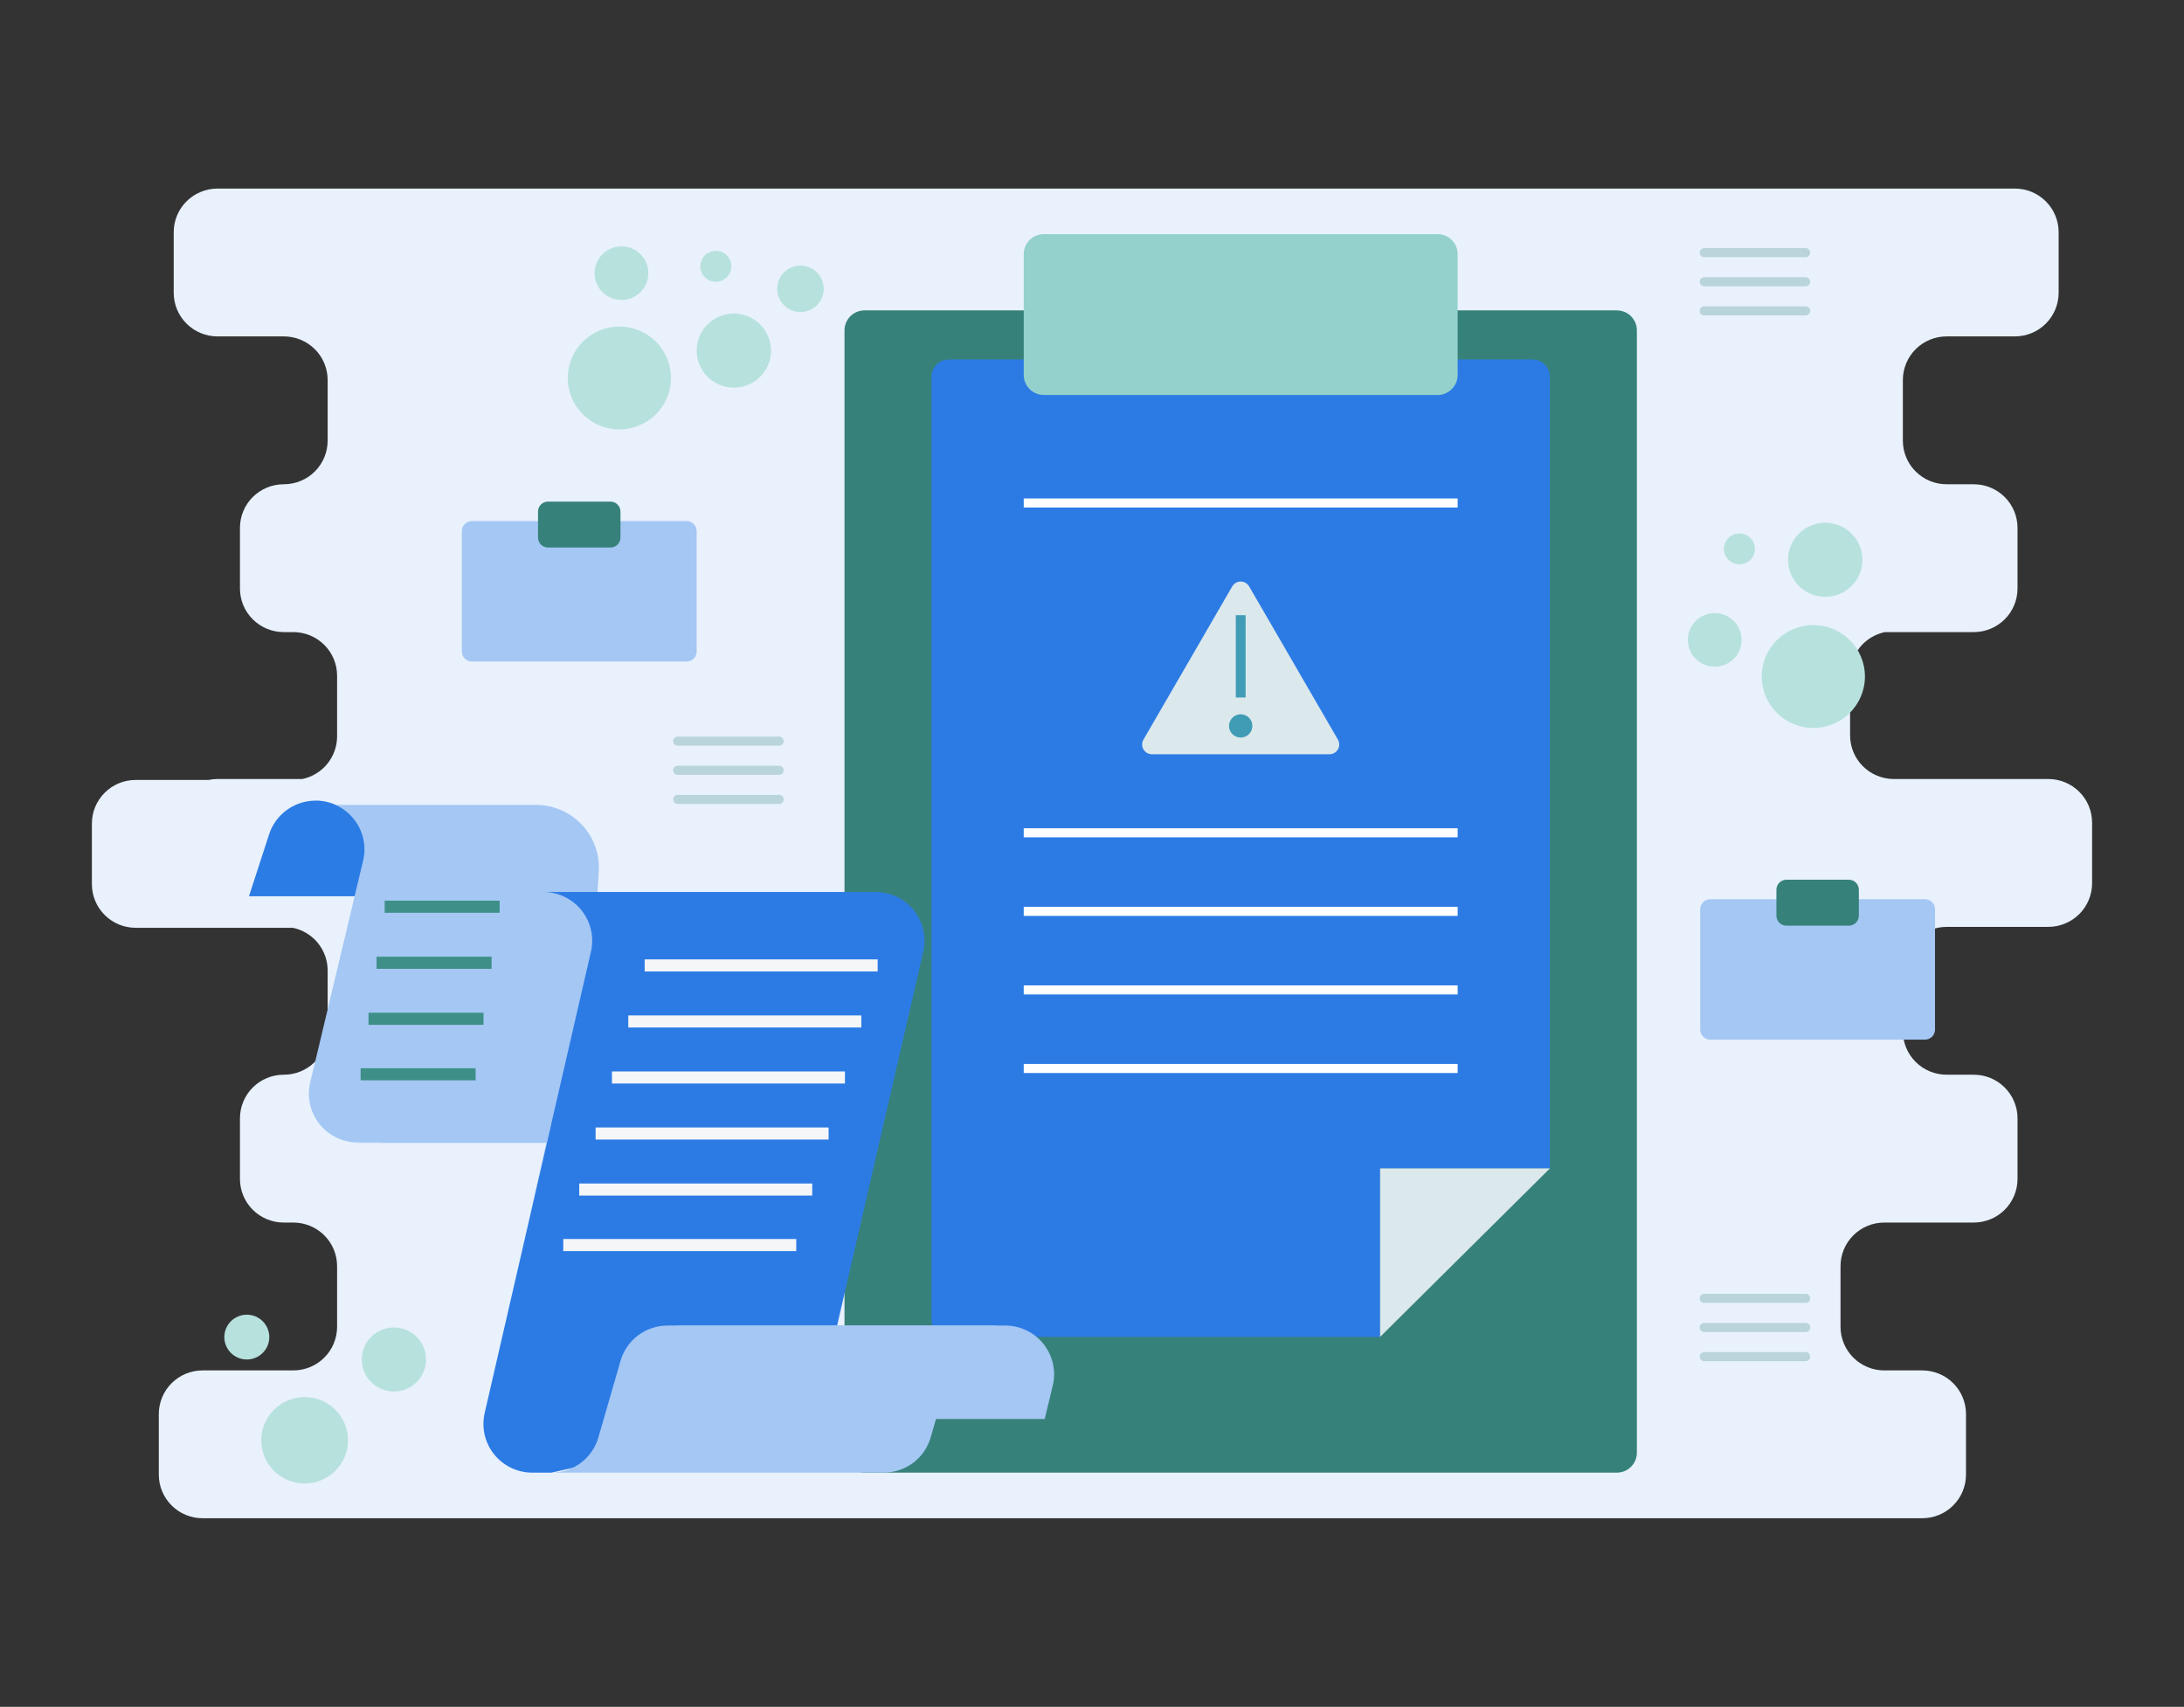 <svg width="238" height="186" viewBox="0 0 238 186" fill="none" xmlns="http://www.w3.org/2000/svg">
<rect x="0" y="0" width="238" height="186" fill="#333333" stroke="none"/>
<path d="M212.132 36.661H219.569C220.834 36.66 222.047 36.16 222.941 35.269C223.836 34.378 224.338 33.169 224.338 31.909V25.3C224.338 24.04 223.836 22.832 222.941 21.941C222.047 21.05 220.834 20.549 219.569 20.549H23.7C23.073 20.549 22.453 20.672 21.875 20.911C21.296 21.149 20.77 21.499 20.328 21.941C19.885 22.382 19.533 22.906 19.294 23.482C19.054 24.059 18.931 24.676 18.931 25.3V31.909C18.931 33.169 19.433 34.378 20.328 35.269C21.222 36.16 22.435 36.661 23.7 36.661H30.936C31.562 36.661 32.182 36.783 32.761 37.022C33.34 37.261 33.865 37.611 34.308 38.052C34.751 38.493 35.102 39.017 35.342 39.594C35.582 40.17 35.705 40.788 35.705 41.412V48.021C35.705 48.645 35.582 49.262 35.342 49.839C35.102 50.415 34.751 50.939 34.308 51.38C33.865 51.822 33.34 52.172 32.761 52.41C32.182 52.649 31.562 52.772 30.936 52.772H30.919C29.654 52.772 28.441 53.273 27.546 54.164C26.652 55.055 26.149 56.264 26.149 57.524V64.132C26.149 65.392 26.652 66.601 27.546 67.492C28.441 68.383 29.654 68.884 30.919 68.884H31.965C33.23 68.884 34.443 69.384 35.338 70.275C36.232 71.166 36.734 72.375 36.734 73.635V80.244C36.734 81.334 36.358 82.391 35.668 83.238C34.979 84.084 34.018 84.669 32.947 84.893H23.7C23.37 84.894 23.041 84.928 22.718 84.995H14.783C13.518 84.995 12.305 85.496 11.411 86.387C10.517 87.278 10.014 88.487 10.014 89.747V96.355C10.014 97.615 10.517 98.824 11.411 99.715C12.305 100.606 13.518 101.107 14.783 101.107H31.918C32.989 101.331 33.949 101.916 34.639 102.763C35.328 103.609 35.705 104.666 35.705 105.756V112.365C35.705 112.989 35.582 113.607 35.342 114.183C35.102 114.76 34.751 115.284 34.308 115.725C33.865 116.166 33.34 116.516 32.761 116.755C32.182 116.994 31.562 117.117 30.936 117.117H30.919C30.292 117.117 29.672 117.239 29.093 117.478C28.515 117.717 27.989 118.067 27.546 118.508C27.104 118.949 26.752 119.473 26.513 120.05C26.273 120.626 26.149 121.244 26.149 121.868V128.477C26.149 129.101 26.273 129.718 26.513 130.295C26.752 130.871 27.104 131.395 27.546 131.836C27.989 132.278 28.515 132.628 29.093 132.866C29.672 133.105 30.292 133.228 30.919 133.228H31.965C33.23 133.228 34.443 133.729 35.338 134.62C36.232 135.511 36.734 136.719 36.734 137.98V144.588C36.734 145.848 36.232 147.057 35.338 147.948C34.443 148.839 33.23 149.34 31.965 149.34H22.076C21.449 149.34 20.829 149.463 20.25 149.701C19.672 149.94 19.146 150.29 18.703 150.731C18.261 151.172 17.909 151.696 17.669 152.273C17.43 152.849 17.306 153.467 17.306 154.091V160.7C17.306 161.324 17.43 161.942 17.669 162.518C17.909 163.094 18.261 163.618 18.703 164.059C19.146 164.501 19.672 164.851 20.25 165.089C20.829 165.328 21.449 165.451 22.076 165.451H209.474C210.101 165.451 210.721 165.328 211.299 165.089C211.878 164.851 212.404 164.501 212.846 164.059C213.289 163.618 213.641 163.094 213.88 162.518C214.12 161.942 214.243 161.324 214.243 160.7V154.091C214.243 153.467 214.12 152.849 213.88 152.273C213.641 151.696 213.289 151.172 212.846 150.731C212.404 150.29 211.878 149.94 211.299 149.701C210.721 149.463 210.101 149.34 209.474 149.34H205.339C204.075 149.34 202.861 148.839 201.967 147.948C201.073 147.057 200.57 145.848 200.57 144.588V137.98C200.57 136.719 201.073 135.511 201.967 134.62C202.861 133.729 204.075 133.228 205.339 133.228H215.089C215.715 133.228 216.336 133.105 216.914 132.866C217.493 132.628 218.018 132.278 218.461 131.836C218.904 131.395 219.255 130.871 219.495 130.295C219.735 129.718 219.858 129.101 219.858 128.477V121.868C219.858 121.244 219.735 120.626 219.495 120.05C219.255 119.473 218.904 118.949 218.461 118.508C218.018 118.067 217.493 117.717 216.914 117.478C216.336 117.239 215.715 117.117 215.089 117.117H212.132C210.867 117.117 209.654 116.616 208.759 115.725C207.865 114.834 207.363 113.625 207.363 112.365V105.756C207.363 104.496 207.865 103.288 208.759 102.397C209.654 101.505 210.867 101.005 212.132 101.005H223.215C223.842 101.005 224.462 100.882 225.04 100.643C225.619 100.404 226.145 100.054 226.587 99.613C227.03 99.172 227.382 98.648 227.621 98.072C227.861 97.495 227.984 96.877 227.984 96.253V89.645C227.984 89.021 227.861 88.403 227.621 87.826C227.382 87.25 227.03 86.726 226.587 86.285C226.145 85.844 225.619 85.494 225.04 85.255C224.462 85.016 223.842 84.893 223.215 84.893H206.383C205.118 84.893 203.905 84.393 203.01 83.502C202.116 82.611 201.613 81.402 201.613 80.142V73.533C201.614 72.443 201.99 71.386 202.68 70.539C203.369 69.693 204.33 69.108 205.401 68.884H215.089C215.715 68.884 216.336 68.761 216.914 68.522C217.493 68.283 218.018 67.933 218.461 67.492C218.904 67.051 219.255 66.527 219.495 65.951C219.735 65.374 219.858 64.756 219.858 64.132V57.524C219.858 56.9 219.735 56.282 219.495 55.705C219.255 55.129 218.904 54.605 218.461 54.164C218.018 53.723 217.493 53.373 216.914 53.134C216.336 52.895 215.715 52.772 215.089 52.772H212.132C210.867 52.772 209.654 52.272 208.759 51.38C207.865 50.489 207.363 49.281 207.363 48.021V41.412C207.363 40.152 207.865 38.943 208.759 38.052C209.654 37.161 210.867 36.661 212.132 36.661Z" fill="#E8F1FC"/>
<path d="M176.19 33.824H94.217C93.009 33.824 92.029 34.8 92.029 36.004V158.303C92.029 159.507 93.009 160.483 94.217 160.483H176.19C177.398 160.483 178.378 159.507 178.378 158.303V36.004C178.378 34.8 177.398 33.824 176.19 33.824Z" fill="#37817B"/>
<path d="M150.395 127.33V145.689H103.413C102.909 145.689 102.424 145.489 102.067 145.134C101.71 144.778 101.51 144.296 101.51 143.793V41.069C101.51 40.566 101.71 40.084 102.067 39.728C102.424 39.373 102.909 39.173 103.413 39.173H166.994C167.499 39.173 167.983 39.373 168.34 39.728C168.697 40.084 168.898 40.566 168.898 41.069V127.33H150.395Z" fill="#2C7BE5"/>
<path d="M150.395 145.689V127.329H168.898L150.395 145.689Z" fill="#DBE8EC"/>
<path d="M74.822 56.785H51.425C50.821 56.785 50.331 57.273 50.331 57.875V70.998C50.331 71.6 50.821 72.088 51.425 72.088H74.822C75.426 72.088 75.916 71.6 75.916 70.998V57.875C75.916 57.273 75.426 56.785 74.822 56.785Z" fill="#A4C7F4"/>
<path d="M66.522 54.661H59.725C59.121 54.661 58.631 55.149 58.631 55.751V58.578C58.631 59.18 59.121 59.668 59.725 59.668H66.522C67.126 59.668 67.616 59.18 67.616 58.578V55.751C67.616 55.149 67.126 54.661 66.522 54.661Z" fill="#37817B"/>
<path d="M209.774 97.992H186.377C185.772 97.992 185.283 98.48 185.283 99.081V112.204C185.283 112.806 185.772 113.294 186.377 113.294H209.774C210.378 113.294 210.867 112.806 210.867 112.204V99.081C210.867 98.48 210.378 97.992 209.774 97.992Z" fill="#A4C7F4"/>
<path d="M201.474 95.867H194.676C194.072 95.867 193.583 96.355 193.583 96.957V99.785C193.583 100.387 194.072 100.874 194.676 100.874H201.474C202.078 100.874 202.568 100.387 202.568 99.785V96.957C202.568 96.355 202.078 95.867 201.474 95.867Z" fill="#37817B"/>
<path d="M36.593 87.72H58.419C59.348 87.721 60.267 87.909 61.121 88.275C61.974 88.641 62.744 89.176 63.383 89.847C64.022 90.519 64.517 91.314 64.839 92.182C65.16 93.05 65.3 93.975 65.251 94.899C64.562 108.07 62.372 122.21 62.372 122.21C62.372 122.21 43.191 124.5 40.729 124.5H38.99C38.185 124.5 37.391 124.318 36.666 123.969C35.942 123.619 35.306 123.11 34.808 122.481C34.309 121.852 33.959 121.118 33.786 120.335C33.612 119.552 33.619 118.74 33.805 117.96L39.578 93.788C39.765 93.008 39.771 92.196 39.598 91.413C39.424 90.63 39.075 89.897 38.576 89.267C38.077 88.638 37.441 88.13 36.717 87.78C35.993 87.43 35.198 87.249 34.394 87.249L36.593 87.72Z" fill="#A4C7F4"/>
<path d="M38.154 124.547H59.531L57.412 134.03L64.399 103.702C64.578 102.924 64.579 102.115 64.401 101.337C64.224 100.558 63.872 99.83 63.373 99.206C62.874 98.581 62.24 98.077 61.518 97.73C60.796 97.384 60.005 97.204 59.204 97.204H55.801C54.604 97.204 53.443 97.605 52.503 98.342C51.563 99.08 50.9 100.111 50.619 101.27L45.91 120.434C45.63 121.593 44.966 122.624 44.026 123.361C43.087 124.099 41.925 124.5 40.729 124.5L38.154 124.547Z" fill="#A4C7F4"/>
<path d="M27.132 97.67L29.295 91.013C29.628 89.924 30.303 88.97 31.221 88.292C32.139 87.615 33.252 87.249 34.394 87.249C35.199 87.249 35.993 87.43 36.718 87.78C37.442 88.13 38.077 88.638 38.576 89.267C39.075 89.897 39.425 90.63 39.598 91.413C39.772 92.196 39.765 93.008 39.579 93.788L38.652 97.67H27.132Z" fill="#2C7CE5"/>
<path d="M59.205 97.204C60.006 97.204 60.797 97.384 61.519 97.73C62.241 98.077 62.875 98.581 63.374 99.206C63.873 99.83 64.225 100.558 64.402 101.337C64.58 102.115 64.579 102.924 64.4 103.702L52.817 153.985C52.638 154.763 52.637 155.572 52.814 156.35C52.992 157.128 53.343 157.857 53.842 158.481C54.342 159.106 54.976 159.61 55.697 159.957C56.419 160.303 57.21 160.483 58.011 160.483H60.088L89.029 153.985L100.612 103.702C100.791 102.924 100.792 102.115 100.614 101.337C100.437 100.559 100.085 99.83 99.586 99.206C99.087 98.581 98.453 98.077 97.731 97.73C97.009 97.384 96.218 97.204 95.417 97.204H92.014L59.205 97.204Z" fill="#2C7BE5"/>
<path d="M94.223 160.483H96.299C97.455 160.483 98.58 160.109 99.504 159.416C100.427 158.724 101.1 157.751 101.42 156.644L103.837 148.291C104.157 147.184 104.829 146.211 105.753 145.518C106.677 144.826 107.802 144.451 108.958 144.451H109.541H72.746C71.59 144.451 70.465 144.826 69.541 145.518C68.618 146.211 67.945 147.184 67.625 148.291L65.208 156.644C64.888 157.751 64.215 158.724 63.291 159.416C62.368 160.109 61.243 160.483 60.087 160.483H94.223Z" fill="#A4C7F4"/>
<path d="M72.745 144.451H73.328C74.134 144.451 74.93 144.633 75.655 144.984C76.38 145.334 77.016 145.844 77.514 146.475C78.013 147.106 78.362 147.841 78.534 148.626C78.707 149.41 78.698 150.223 78.51 151.004L77.632 154.636H113.844L114.722 151.004C114.91 150.223 114.919 149.41 114.746 148.626C114.574 147.841 114.225 147.106 113.727 146.475C113.228 145.844 112.592 145.334 111.867 144.984C111.142 144.633 110.346 144.451 109.54 144.451H108.957H72.745Z" fill="#A4C7F4"/>
<path d="M61.381 135.68L86.771 135.68" stroke="#F4F6F8" stroke-width="1.316" stroke-miterlimit="10"/>
<path d="M63.123 129.63L88.513 129.63" stroke="#F4F6F8" stroke-width="1.316" stroke-miterlimit="10"/>
<path d="M64.905 123.525L90.295 123.525" stroke="#F4F6F8" stroke-width="1.316" stroke-miterlimit="10"/>
<path d="M66.688 117.419H92.077" stroke="#F4F6F8" stroke-width="1.316" stroke-miterlimit="10"/>
<path d="M68.47 111.314L93.86 111.314" stroke="#F4F6F8" stroke-width="1.316" stroke-miterlimit="10"/>
<path d="M70.251 105.208H95.641" stroke="#F4F6F8" stroke-width="1.316" stroke-miterlimit="10"/>
<path d="M39.299 117.071H51.831" stroke="#3D8F88" stroke-width="1.316" stroke-miterlimit="10"/>
<path d="M40.158 111.021H52.69" stroke="#3D8F88" stroke-width="1.316" stroke-miterlimit="10"/>
<path d="M41.038 104.916L53.57 104.916" stroke="#3D8F88" stroke-width="1.316" stroke-miterlimit="10"/>
<path d="M41.919 98.81H54.45" stroke="#3D8F88" stroke-width="1.316" stroke-miterlimit="10"/>
<path d="M135.203 82.193H125.527C125.34 82.193 125.157 82.144 124.995 82.051C124.833 81.958 124.699 81.824 124.605 81.663C124.512 81.502 124.463 81.319 124.463 81.133C124.463 80.947 124.512 80.764 124.605 80.603L129.444 72.254L134.282 63.904C134.375 63.743 134.509 63.609 134.671 63.516C134.833 63.423 135.016 63.374 135.203 63.374C135.39 63.374 135.573 63.423 135.735 63.516C135.897 63.609 136.031 63.743 136.125 63.904L140.963 72.254L145.801 80.603C145.894 80.764 145.943 80.947 145.943 81.133C145.943 81.319 145.894 81.502 145.801 81.663C145.707 81.824 145.573 81.958 145.411 82.051C145.25 82.144 145.066 82.193 144.879 82.193H135.203Z" fill="#DBE8EC"/>
<path d="M135.737 67.04H134.672V76.008H135.737V67.04Z" fill="#409CB5"/>
<path d="M136.471 79.233C136.541 78.535 136.03 77.914 135.33 77.845C134.629 77.776 134.006 78.285 133.937 78.983C133.867 79.68 134.379 80.301 135.079 80.37C135.779 80.439 136.402 79.93 136.471 79.233Z" fill="#409CB5"/>
<path d="M111.561 90.754H158.847" stroke="white" stroke-width="0.987" stroke-miterlimit="10"/>
<path d="M111.561 99.315H158.847" stroke="white" stroke-width="0.987" stroke-miterlimit="10"/>
<path d="M111.561 107.876H158.847" stroke="white" stroke-width="0.987" stroke-miterlimit="10"/>
<path d="M111.561 116.438H158.847" stroke="white" stroke-width="0.987" stroke-miterlimit="10"/>
<path d="M111.561 54.813H158.847" stroke="white" stroke-width="0.987" stroke-miterlimit="10"/>
<path d="M156.659 25.517H113.748C112.54 25.517 111.561 26.493 111.561 27.697V40.862C111.561 42.066 112.54 43.042 113.748 43.042H156.659C157.867 43.042 158.847 42.066 158.847 40.862V27.697C158.847 26.493 157.867 25.517 156.659 25.517Z" fill="#94D1CC"/>
<path d="M73.855 80.766H84.91" stroke="#B9D4DB" stroke-width="0.987" stroke-miterlimit="10" stroke-linecap="round"/>
<path d="M73.855 83.941H84.91" stroke="#B9D4DB" stroke-width="0.987" stroke-miterlimit="10" stroke-linecap="round"/>
<path d="M73.855 87.116H84.91" stroke="#B9D4DB" stroke-width="0.987" stroke-miterlimit="10" stroke-linecap="round"/>
<path d="M185.716 27.529H196.771" stroke="#B9D4DB" stroke-width="0.987" stroke-miterlimit="10" stroke-linecap="round"/>
<path d="M185.716 30.704H196.771" stroke="#B9D4DB" stroke-width="0.987" stroke-miterlimit="10" stroke-linecap="round"/>
<path d="M185.716 33.879H196.771" stroke="#B9D4DB" stroke-width="0.987" stroke-miterlimit="10" stroke-linecap="round"/>
<path d="M185.716 141.489H196.771" stroke="#B9D4DB" stroke-width="0.987" stroke-miterlimit="10" stroke-linecap="round"/>
<path d="M185.716 144.664H196.771" stroke="#B9D4DB" stroke-width="0.987" stroke-miterlimit="10" stroke-linecap="round"/>
<path d="M185.716 147.839H196.771" stroke="#B9D4DB" stroke-width="0.987" stroke-miterlimit="10" stroke-linecap="round"/>
<path d="M33.197 161.665C35.807 161.665 37.922 159.558 37.922 156.957C37.922 154.357 35.807 152.249 33.197 152.249C30.587 152.249 28.472 154.357 28.472 156.957C28.472 159.558 30.587 161.665 33.197 161.665Z" fill="#B7E1DD"/>
<path d="M26.896 148.151C28.25 148.151 29.347 147.058 29.347 145.71C29.347 144.362 28.25 143.269 26.896 143.269C25.543 143.269 24.446 144.362 24.446 145.71C24.446 147.058 25.543 148.151 26.896 148.151Z" fill="#B7E1DD"/>
<path d="M42.925 151.639C44.858 151.639 46.425 150.077 46.425 148.151C46.425 146.225 44.858 144.664 42.925 144.664C40.992 144.664 39.425 146.225 39.425 148.151C39.425 150.077 40.992 151.639 42.925 151.639Z" fill="#B7E1DD"/>
<path d="M197.608 79.325C200.713 79.325 203.23 76.817 203.23 73.723C203.23 70.629 200.713 68.121 197.608 68.121C194.503 68.121 191.985 70.629 191.985 73.723C191.985 76.817 194.503 79.325 197.608 79.325Z" fill="#B7E1DD"/>
<path d="M186.864 72.651C188.481 72.651 189.792 71.345 189.792 69.733C189.792 68.122 188.481 66.815 186.864 66.815C185.246 66.815 183.935 68.122 183.935 69.733C183.935 71.345 185.246 72.651 186.864 72.651Z" fill="#B7E1DD"/>
<path d="M189.554 61.498C190.487 61.498 191.243 60.744 191.243 59.815C191.243 58.885 190.487 58.131 189.554 58.131C188.621 58.131 187.864 58.885 187.864 59.815C187.864 60.744 188.621 61.498 189.554 61.498Z" fill="#B7E1DD"/>
<path d="M198.905 65.04C201.142 65.04 202.955 63.234 202.955 61.005C202.955 58.777 201.142 56.971 198.905 56.971C196.669 56.971 194.855 58.777 194.855 61.005C194.855 63.234 196.669 65.04 198.905 65.04Z" fill="#B7E1DD"/>
<path d="M67.495 46.793C70.6 46.793 73.118 44.285 73.118 41.191C73.118 38.098 70.6 35.59 67.495 35.59C64.39 35.59 61.873 38.098 61.873 41.191C61.873 44.285 64.39 46.793 67.495 46.793Z" fill="#B7E1DD"/>
<path d="M67.724 32.688C69.341 32.688 70.652 31.382 70.652 29.77C70.652 28.159 69.341 26.852 67.724 26.852C66.106 26.852 64.795 28.159 64.795 29.77C64.795 31.382 66.106 32.688 67.724 32.688Z" fill="#B7E1DD"/>
<path d="M87.23 34C88.629 34 89.764 32.87 89.764 31.475C89.764 30.08 88.629 28.95 87.23 28.95C85.83 28.95 84.695 30.08 84.695 31.475C84.695 32.87 85.83 34 87.23 34Z" fill="#B7E1DD"/>
<path d="M78.008 30.704C78.941 30.704 79.698 29.951 79.698 29.021C79.698 28.091 78.941 27.338 78.008 27.338C77.075 27.338 76.319 28.091 76.319 29.021C76.319 29.951 77.075 30.704 78.008 30.704Z" fill="#B7E1DD"/>
<path d="M79.972 42.243C82.208 42.243 84.021 40.436 84.021 38.208C84.021 35.98 82.208 34.173 79.972 34.173C77.735 34.173 75.922 35.98 75.922 38.208C75.922 40.436 77.735 42.243 79.972 42.243Z" fill="#B7E1DD"/>
</svg>
